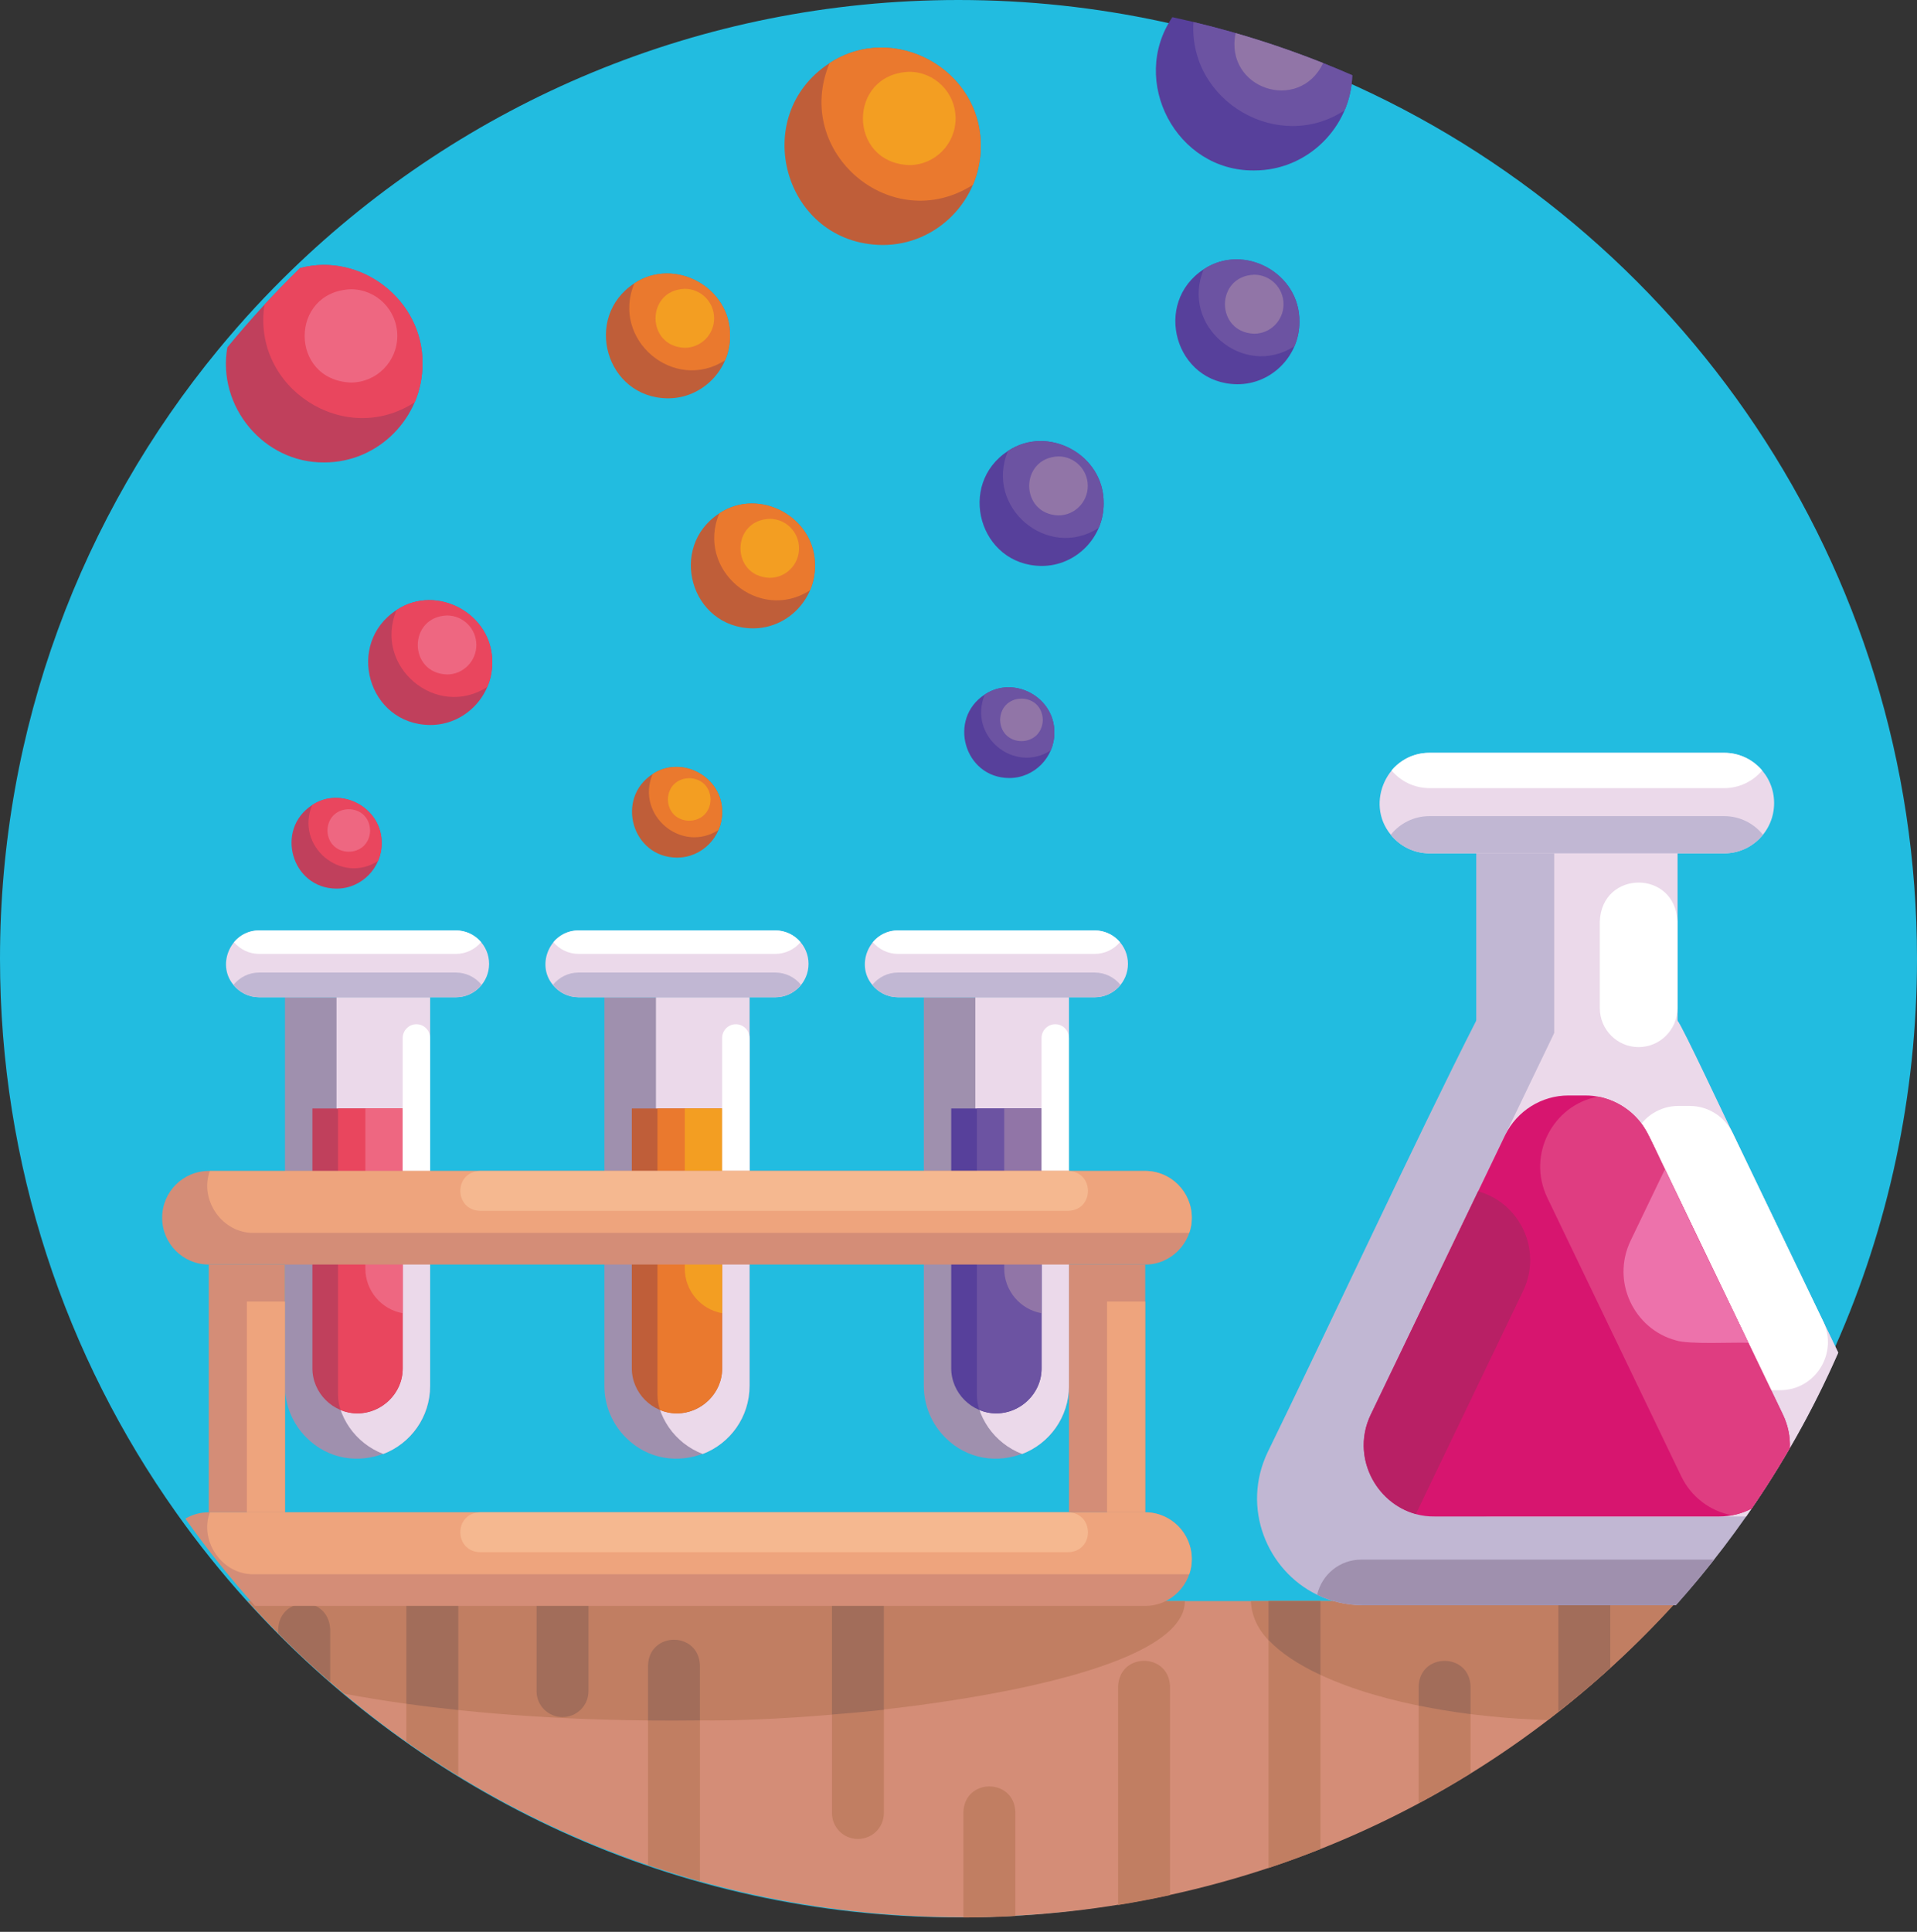 <?xml version="1.0" encoding="UTF-8"?>
<svg width="133px" height="134px" viewBox="0 0 133 134" version="1.1" xmlns="http://www.w3.org/2000/svg" xmlns:xlink="http://www.w3.org/1999/xlink">
    <rect x="0" y="0" width="133" height="134" fill="#333333" stroke="none"/>
    <title>subjects/chemistry</title>
    <g id="subjects/chemistry" stroke="none" stroke-width="1" fill="none" fill-rule="evenodd">
        <g id="chemistry" fill-rule="nonzero">
            <path d="M133,66.5 C133,76.044 130.989,85.12 127.366,93.323 C126.358,95.615 125.22,97.838 123.963,99.984 C123.121,101.433 122.22,102.846 121.272,104.223 C121.144,104.408 121.017,104.592 120.887,104.774 C120.162,105.8 119.412,106.808 118.63,107.79 C117.767,108.881 116.869,109.943 115.936,110.977 C103.763,124.498 86.125,133 66.5,133 C46.875,133 29.237,124.498 17.064,110.977 C15.347,109.07 13.736,107.062 12.248,104.963 C4.536,94.105 0,80.831 0,66.5 C0,50.452 5.686,35.731 15.152,24.241 C15.981,23.236 16.838,22.254 17.721,21.301 C18.521,20.438 19.342,19.599 20.184,18.781 C32.159,7.159 48.493,0 66.5,0 C71.321,0 76.02,0.514 80.551,1.488 C81.039,1.592 81.525,1.704 82.008,1.821 C82.99,2.052 83.964,2.309 84.928,2.587 C86.99,3.18 89.011,3.871 90.986,4.652 C91.663,4.923 92.334,5.201 93.001,5.491 C116.541,15.731 133,39.193 133,66.5 Z" id="Path" fill="#22BCE0"></path>
            <g id="Group" transform="translate(17, 111)">
                <path d="M99.346,0.057 C72.905,29.326 26.571,29.269 0.182,0.057 L99.346,0.057 Z" id="Path" fill="#D48D77"></path>
                <g fill="#C17E62" id="Path">
                    <path d="M65.206,0.057 C65.211,5.956 41.028,8.469 31.561,8.333 C24.583,8.418 17.693,8.074 11.193,7.181 C9.674,6.972 8.228,6.736 6.866,6.477 C4.49,4.496 2.258,2.346 0.182,0.057 L65.206,0.057 Z"></path>
                    <path d="M99.346,0.057 C96.618,3.073 93.609,5.844 90.368,8.313 C85.15,8.15 79.07,7.25 74.612,5.178 C72.232,4.013 69.893,2.535 69.784,0.057 L99.346,0.057 Z"></path>
                    <g transform="translate(2.084, 0)">
                        <path d="M25.876,18.381 L25.876,4.515 C25.852,2.939 27.858,2.13 28.947,3.249 C29.276,3.573 29.476,4.02 29.476,4.515 L29.476,19.504 L25.876,18.381 Z"></path>
                        <path d="M21.743,0.057 L21.743,6.314 C21.743,7.303 20.938,8.103 19.943,8.103 C18.95,8.103 18.142,7.303 18.142,6.314 L18.142,0.057 L21.743,0.057 Z"></path>
                        <path d="M12.71,0.057 L12.71,12.175 C11.483,11.425 10.281,10.632 9.109,9.804 L9.109,0.057 L12.71,0.057 Z"></path>
                        <path d="M3.825,2.009 L3.825,5.664 C2.582,4.585 1.381,3.464 0.224,2.296 C0.021,-0.266 3.674,-0.541 3.825,2.009 Z"></path>
                        <path d="M42.238,0.057 L42.238,14.769 C42.238,15.758 41.433,16.558 40.438,16.558 C39.443,16.558 38.637,15.758 38.637,14.769 L38.637,0.057 L42.238,0.057 Z"></path>
                        <path d="M51.36,14.689 L51.36,21.904 C50.167,21.972 48.966,22.003 47.757,22.005 L47.757,14.689 C47.842,12.321 51.274,12.323 51.36,14.689 Z"></path>
                        <path d="M62.092,5.978 L62.092,20.452 C60.904,20.713 59.703,20.944 58.492,21.138 L58.492,5.978 C58.572,3.609 62.011,3.61 62.092,5.978 Z"></path>
                        <path d="M72.528,0.057 L72.528,17.255 C71.345,17.726 70.144,18.166 68.927,18.572 L68.927,0.057 L72.528,0.057 Z"></path>
                        <path d="M82.942,5.978 L82.942,11.999 C81.764,12.727 80.566,13.421 79.341,14.076 L79.341,5.978 C79.413,3.613 82.872,3.612 82.942,5.978 L82.942,5.978 Z"></path>
                        <path d="M92.635,0.057 L92.635,4.691 C91.472,5.747 90.271,6.762 89.034,7.733 L89.034,0.057 L92.635,0.057 Z"></path>
                    </g>
                </g>
                <g transform="translate(2.084, 0)" fill="#A26D5A" id="Path">
                    <path d="M29.476,4.515 L29.476,8.334 C28.288,8.347 27.068,8.351 25.876,8.339 L25.876,4.515 C25.956,2.146 29.396,2.148 29.476,4.515 Z"></path>
                    <path d="M21.743,0.057 L21.743,6.314 C21.743,7.303 20.938,8.103 19.943,8.103 C18.95,8.103 18.142,7.303 18.142,6.314 L18.142,0.057 L21.743,0.057 Z"></path>
                    <path d="M12.71,0.057 L12.71,7.616 C11.47,7.487 10.268,7.342 9.109,7.181 L9.109,0.057 L12.71,0.057 Z"></path>
                    <path d="M3.825,2.009 L3.825,5.664 C2.582,4.585 1.381,3.464 0.224,2.296 C0.021,-0.266 3.674,-0.541 3.825,2.009 Z"></path>
                    <path d="M42.238,0.057 L42.238,7.598 C41.071,7.723 39.87,7.834 38.637,7.927 L38.637,0.057 L42.238,0.057 Z"></path>
                    <path d="M72.528,0.057 L72.528,5.178 C70.983,4.458 69.758,3.643 68.927,2.76 L68.927,0.057 L72.528,0.057 Z"></path>
                    <path d="M82.942,5.978 L82.942,7.899 C81.689,7.741 80.485,7.541 79.341,7.308 L79.341,5.978 C79.413,3.613 82.872,3.613 82.942,5.978 L82.942,5.978 Z"></path>
                    <path d="M92.635,0.057 L92.635,4.691 C91.472,5.747 90.271,6.762 89.034,7.733 L89.034,0.057 L92.635,0.057 Z"></path>
                </g>
            </g>
            <g id="Pitcher_3_" transform="translate(87, 52)">
                <g id="Group" transform="translate(0, 2.578)">
                    <path d="M40.535,39.248 C37.73,45.651 33.916,51.571 29.269,56.766 L7.579,56.766 C6.411,56.766 5.333,56.503 4.381,56.042 C0.896,54.348 -0.901,49.997 0.958,46.133 C4.696,38.503 11.594,23.701 15.421,16.214 C16.771,14.182 19.092,12.936 21.528,12.94 C21.762,12.942 23.413,12.93 23.615,12.95 C24.534,12.986 25.439,13.213 26.278,13.584 C27.521,14.151 28.613,15.062 29.374,16.209 C29.376,16.209 29.376,16.211 29.379,16.214 L29.379,16.216 C29.676,16.505 32.9,23.427 33.194,23.98 C33.921,25.483 39.987,38.109 40.535,39.248 L40.535,39.248 Z" id="Path" fill="#C1B7D3"></path>
                    <polygon id="Path" fill="#C1B7D3" points="15.421 0.133 29.38 0.133 29.38 21.366 15.421 21.366"></polygon>
                    <path d="M40.535,39.248 C38.784,43.249 36.642,47.045 34.149,50.611 L16.446,50.611 C11.159,50.653 7.432,44.994 9.804,40.006 C13.761,31.788 18.902,21.079 22.819,12.94 C25.38,12.801 27.955,14.043 29.374,16.209 C29.376,16.209 29.376,16.211 29.379,16.214 L29.379,16.216 C29.707,16.563 32.894,23.415 33.209,24.014 L33.212,24.014 L39.485,37.067 L39.488,37.067 L40.535,39.248 Z" id="Path" fill="#EBD9EA"></path>
                    <path d="M30.231,22.134 L29.446,22.134 C28.176,22.134 27.019,22.864 26.466,24.014 L20.19,37.067 C19.126,39.28 20.728,41.851 23.17,41.851 L36.506,41.851 C38.949,41.851 40.55,39.28 39.486,37.067 L33.21,24.014 C32.658,22.864 31.5,22.134 30.231,22.134 Z" id="Path" fill="#FFFFFF"></path>
                    <polygon id="Path" fill="#EBD9EA" points="20.83 4.579 29.38 4.579 29.38 18.053 20.83 18.053"></polygon>
                    <path d="M26.687,18.053 C25.199,18.053 23.993,16.839 23.993,15.342 L23.993,9.338 C24.137,5.742 29.235,5.74 29.38,9.338 L29.38,15.342 C29.38,16.839 28.174,18.053 26.687,18.053 L26.687,18.053 Z" id="Path" fill="#FFFFFF"></path>
                    <path d="M31.924,53.603 C31.074,54.686 30.188,55.74 29.269,56.766 L7.579,56.766 C6.411,56.766 5.333,56.503 4.381,56.042 C4.704,54.642 5.948,53.603 7.436,53.603 L31.924,53.603 Z" id="Path" fill="#9F90AE"></path>
                </g>
                <g id="Group" transform="translate(8.706, 0)">
                    <path d="M27.381,3.706 C27.383,5.621 25.837,7.192 23.916,7.192 L3.473,7.192 C2.388,7.188 1.43,6.7 0.786,5.902 L0.786,5.9 C-1.045,3.693 0.573,0.193 3.473,0.218 L23.916,0.218 C25.828,0.214 27.384,1.789 27.381,3.706 L27.381,3.706 Z" id="Path" fill="#EBD9EA"></path>
                    <path d="M26.607,5.902 C25.971,6.69 25.002,7.192 23.916,7.192 L3.473,7.192 C2.388,7.188 1.431,6.7 0.787,5.902 L0.787,5.899 C1.42,5.111 2.387,4.609 3.473,4.609 L23.916,4.609 C25,4.613 25.962,5.102 26.607,5.902 L26.607,5.902 Z" id="Path" fill="#C1B7D3"></path>
                    <path d="M26.552,1.442 C25.916,2.192 24.972,2.668 23.916,2.668 L3.473,2.668 C2.416,2.665 1.484,2.2 0.839,1.442 C1.473,0.693 2.417,0.217 3.473,0.217 L23.916,0.217 C24.97,0.22 25.908,0.684 26.552,1.442 Z" id="Path" fill="#FFFFFF"></path>
                </g>
                <g id="Group" transform="translate(7.425, 23.973)">
                    <path d="M29.755,24.462 C28.926,25.901 28.037,27.303 27.103,28.669 C26.425,29.024 25.635,29.217 24.852,29.216 L5.1,29.216 C1.615,29.267 -0.936,25.447 0.686,22.132 C1.79,19.841 6.915,9.174 8.124,6.663 C8.124,6.663 9.981,2.799 9.981,2.799 C9.991,2.781 9.999,2.761 10.009,2.743 C10.838,1.075 12.534,0.013 14.392,0.013 L15.557,0.013 C17.075,0.009 18.548,0.745 19.454,1.964 C19.887,2.46 20.77,4.516 21.088,5.127 C22.518,8.101 27.087,17.598 28.457,20.457 L28.46,20.457 L29.264,22.132 C29.632,22.898 29.786,23.694 29.755,24.462 L29.755,24.462 Z" id="Path" fill="#D7156F"></path>
                    <path d="M29.755,24.462 C28.926,25.901 28.037,27.303 27.103,28.669 C26.687,28.886 26.23,29.047 25.746,29.133 C24.227,28.852 22.909,27.862 22.22,26.432 L19.347,20.457 C17.995,17.644 14.222,9.8 12.925,7.102 C11.486,4.104 13.345,0.66 16.441,0.095 C17.967,0.369 19.295,1.4 19.969,2.799 C19.969,2.799 21.088,5.127 21.088,5.127 L21.505,5.996 L26.875,17.165 L26.877,17.165 L28.457,20.457 L28.46,20.457 L29.264,22.132 C29.632,22.898 29.786,23.694 29.755,24.462 L29.755,24.462 Z" id="Path" fill="#DF3D81"></path>
                    <path d="M11.244,13.578 L3.807,29.045 C0.953,28.273 -0.691,24.997 0.686,22.131 L8.124,6.664 C10.978,7.436 12.622,10.709 11.244,13.578 Z" id="Path" fill="#B82065"></path>
                    <path d="M26.877,17.166 C25.906,17.121 22.712,17.3 21.828,16.995 C18.974,16.223 17.33,12.947 18.707,10.081 L21.089,5.127 L26.877,17.166 Z" id="Path" fill="#ED72AB"></path>
                </g>
            </g>
            <g id="Group" transform="translate(11, 1)">
                <g transform="translate(0, 63.533)" id="Path">
                    <g transform="translate(48.96, 0)">
                        <path d="M14.204,4.643 L14.204,31.596 C14.191,36.136 8.708,38.307 5.609,35.17 C4.698,34.255 4.134,32.992 4.134,31.596 L4.134,4.643 L14.204,4.643 Z" fill="#9F90AE"></path>
                        <path d="M14.204,4.643 L14.204,31.596 C14.204,33.756 12.855,35.598 10.957,36.322 C9.027,35.582 7.713,33.736 7.709,31.596 L7.709,4.643 L14.204,4.643 Z" fill="#EBD9EA"></path>
                        <g>
                            <path d="M18.296,2.324 C18.298,3.598 17.266,4.643 15.985,4.642 L2.35,4.642 C1.627,4.64 0.988,4.315 0.559,3.785 L0.559,3.783 C-0.665,2.328 0.424,-0.023 2.35,0.004 L15.985,0.004 C17.26,0.002 18.298,1.049 18.296,2.324 Z" fill="#EBD9EA"></path>
                            <path d="M17.78,3.785 C17.356,4.309 16.709,4.642 15.985,4.642 L2.351,4.642 C1.627,4.64 0.988,4.315 0.559,3.785 L0.559,3.783 C0.982,3.259 1.626,2.925 2.351,2.925 L15.985,2.925 C16.708,2.927 17.35,3.253 17.78,3.785 Z" fill="#C1B7D3"></path>
                            <path d="M17.743,0.819 C17.319,1.317 16.689,1.634 15.985,1.634 L2.351,1.634 C1.646,1.632 1.024,1.323 0.594,0.819 C1.017,0.321 1.646,0.004 2.351,0.004 L15.985,0.004 C16.688,0.005 17.313,0.315 17.743,0.819 Z" fill="#FFFFFF"></path>
                        </g>
                        <path d="M12.302,12.355 L12.302,30.358 C12.309,32.108 10.857,33.514 9.169,33.501 C7.471,33.514 6.024,32.09 6.036,30.358 L6.036,12.355 L12.302,12.355 Z" fill="#57409B"></path>
                        <path d="M12.301,12.355 L12.301,30.358 C12.343,32.568 9.963,34.122 7.994,33.271 C7.878,32.945 7.815,32.593 7.815,32.227 L7.815,12.355 L12.301,12.355 Z" fill="#6C53A2"></path>
                        <path d="M12.301,12.355 L12.301,26.555 C10.83,26.302 9.707,24.995 9.712,23.459 L9.712,12.355 L12.301,12.355 L12.301,12.355 Z" fill="#9175A7"></path>
                        <path d="M13.253,6.513 C12.727,6.513 12.301,6.941 12.301,7.468 L12.301,21.518 C12.301,22.046 12.727,22.473 13.253,22.473 C13.778,22.473 14.204,22.046 14.204,21.518 L14.204,7.468 C14.204,6.941 13.778,6.513 13.253,6.513 Z" fill="#FFFFFF"></path>
                    </g>
                    <g transform="translate(26.824, 0)">
                        <path d="M14.179,4.643 L14.179,31.596 C14.166,36.136 8.683,38.307 5.584,35.17 C4.673,34.255 4.109,32.992 4.109,31.596 L4.109,4.643 L14.179,4.643 Z" fill="#9F90AE"></path>
                        <path d="M14.179,4.643 L14.179,31.596 C14.179,33.756 12.83,35.598 10.933,36.322 C9.002,35.582 7.688,33.736 7.685,31.596 L7.685,4.643 L14.179,4.643 Z" fill="#EBD9EA"></path>
                        <g>
                            <path d="M18.271,2.324 C18.273,3.598 17.241,4.643 15.96,4.642 L2.326,4.642 C1.602,4.64 0.963,4.315 0.534,3.785 L0.534,3.783 C-0.689,2.328 0.4,-0.023 2.326,0.004 L15.96,0.004 C17.236,0.002 18.273,1.049 18.271,2.324 Z" fill="#EBD9EA"></path>
                            <path d="M17.755,3.785 C17.331,4.309 16.684,4.642 15.96,4.642 L2.326,4.642 C1.602,4.64 0.963,4.315 0.534,3.785 L0.534,3.783 C0.957,3.259 1.601,2.925 2.326,2.925 L15.96,2.925 C16.683,2.927 17.325,3.253 17.755,3.785 Z" fill="#C1B7D3"></path>
                            <path d="M17.718,0.819 C17.294,1.317 16.664,1.634 15.96,1.634 L2.326,1.634 C1.621,1.632 0.999,1.323 0.569,0.819 C0.992,0.321 1.621,0.004 2.326,0.004 L15.96,0.004 C16.663,0.005 17.289,0.315 17.718,0.819 Z" fill="#FFFFFF"></path>
                        </g>
                        <path d="M12.277,12.355 L12.277,30.358 C12.284,32.108 10.832,33.514 9.144,33.501 C7.447,33.514 6,32.09 6.011,30.358 L6.011,12.355 L12.277,12.355 Z" fill="#BF5E39"></path>
                        <path d="M12.277,12.355 L12.277,30.358 C12.318,32.568 9.938,34.122 7.969,33.271 C7.854,32.945 7.791,32.593 7.791,32.227 L7.791,12.355 L12.277,12.355 Z" fill="#EA792E"></path>
                        <path d="M12.277,12.355 L12.277,26.555 C10.805,26.302 9.682,24.995 9.687,23.459 L9.687,12.355 L12.277,12.355 L12.277,12.355 Z" fill="#F39E22"></path>
                        <path d="M13.228,6.513 C12.703,6.513 12.276,6.941 12.276,7.468 L12.276,21.518 C12.276,22.046 12.702,22.473 13.228,22.473 C13.753,22.473 14.179,22.046 14.179,21.518 L14.179,7.468 C14.179,6.941 13.753,6.513 13.228,6.513 Z" fill="#FFFFFF"></path>
                    </g>
                    <g transform="translate(4.427, 0)">
                        <path d="M14.415,4.643 L14.415,31.596 C14.402,36.136 8.919,38.307 5.819,35.17 C4.909,34.255 4.344,32.992 4.344,31.596 L4.344,4.643 L14.415,4.643 Z" fill="#9F90AE"></path>
                        <path d="M14.415,4.643 L14.415,31.596 C14.415,33.756 13.066,35.598 11.168,36.322 C9.237,35.582 7.923,33.736 7.92,31.596 L7.92,4.643 L14.415,4.643 Z" fill="#EBD9EA"></path>
                        <g>
                            <path d="M18.506,2.324 C18.508,3.598 17.476,4.643 16.195,4.642 L2.561,4.642 C1.838,4.64 1.199,4.315 0.77,3.785 L0.77,3.783 C-0.454,2.328 0.635,-0.023 2.561,0.004 L16.196,0.004 C17.471,0.002 18.509,1.049 18.506,2.324 Z" fill="#EBD9EA"></path>
                            <path d="M17.99,3.785 C17.566,4.309 16.92,4.642 16.196,4.642 L2.561,4.642 C1.838,4.64 1.199,4.315 0.77,3.785 L0.77,3.783 C1.192,3.259 1.837,2.925 2.561,2.925 L16.196,2.925 C16.919,2.927 17.56,3.253 17.99,3.785 Z" fill="#C1B7D3"></path>
                            <path d="M17.954,0.819 C17.53,1.317 16.9,1.634 16.196,1.634 L2.561,1.634 C1.857,1.632 1.235,1.323 0.805,0.819 C1.227,0.321 1.857,0.004 2.561,0.004 L16.196,0.004 C16.899,0.005 17.524,0.315 17.954,0.819 Z" fill="#FFFFFF"></path>
                        </g>
                        <path d="M12.512,12.355 L12.512,30.358 C12.52,32.108 11.068,33.514 9.38,33.501 C7.682,33.514 6.235,32.09 6.247,30.358 L6.247,12.355 L12.512,12.355 Z" fill="#C0405C"></path>
                        <path d="M12.512,12.355 L12.512,30.358 C12.553,32.568 10.173,34.122 8.204,33.271 C8.089,32.945 8.026,32.593 8.026,32.227 L8.026,12.355 L12.512,12.355 Z" fill="#E9465E"></path>
                        <path d="M12.512,12.355 L12.512,26.555 C11.041,26.302 9.918,24.995 9.922,23.459 L9.922,12.355 L12.512,12.355 L12.512,12.355 Z" fill="#EE6781"></path>
                        <path d="M13.464,6.513 C12.938,6.513 12.512,6.941 12.512,7.468 L12.512,21.518 C12.512,22.046 12.938,22.473 13.464,22.473 C13.989,22.473 14.415,22.046 14.415,21.518 L14.415,7.468 C14.415,6.941 13.989,6.513 13.464,6.513 Z" fill="#FFFFFF"></path>
                    </g>
                    <path d="M71.685,19.936 C71.698,21.692 70.231,23.195 68.451,23.18 L3.482,23.18 C1.698,23.18 0.25,21.727 0.25,19.936 C0.25,18.143 1.698,16.689 3.482,16.689 L68.451,16.689 C70.237,16.689 71.685,18.142 71.685,19.936 Z" fill="#D48D77"></path>
                    <path d="M71.685,19.936 C71.685,20.302 71.625,20.655 71.511,20.984 L6.615,20.984 C4.44,21.026 2.819,18.733 3.558,16.689 L68.451,16.689 C70.237,16.689 71.685,18.142 71.685,19.936 Z" fill="#EEA47D"></path>
                    <path d="M63.117,19.455 L22.303,19.455 C20.495,19.404 20.471,16.748 22.303,16.688 L63.117,16.688 C64.925,16.739 64.949,19.396 63.117,19.455 Z" fill="#F5B890"></path>
                    <path d="M71.685,43.613 C71.699,45.369 70.23,46.872 68.45,46.858 L6.69,46.858 C4.969,44.939 3.354,42.918 1.862,40.805 C2.339,40.525 2.893,40.366 3.482,40.366 L68.453,40.366 C70.24,40.368 71.685,41.819 71.685,43.613 L71.685,43.613 Z" fill="#D48D77"></path>
                    <path d="M71.685,43.614 C71.685,43.98 71.625,44.333 71.511,44.663 L6.615,44.663 C4.44,44.704 2.819,42.411 3.558,40.367 L68.451,40.367 C70.237,40.367 71.685,41.821 71.685,43.614 Z" fill="#EEA47D"></path>
                    <path d="M63.117,43.133 L22.303,43.133 C20.495,43.082 20.471,40.426 22.303,40.367 L63.117,40.367 C64.925,40.418 64.949,43.074 63.117,43.133 Z" fill="#F5B890"></path>
                    <polygon fill="#D48D77" points="3.482 23.18 8.772 23.18 8.772 40.367 3.482 40.367"></polygon>
                    <polygon fill="#EEA47D" points="6.127 25.75 8.771 25.75 8.771 40.367 6.127 40.367"></polygon>
                    <polygon fill="#D48D77" points="63.164 23.18 68.454 23.18 68.454 40.367 63.164 40.367"></polygon>
                    <polygon fill="#EEA47D" points="65.809 25.75 68.453 25.75 68.453 40.367 65.809 40.367"></polygon>
                </g>
                <g transform="translate(30.991, 2.092)" id="Path">
                    <g transform="translate(1.823, 49.938)">
                        <path d="M6.287,3.313 C6.296,5.01 4.899,6.464 3.154,6.458 C0.021,6.443 -1.128,2.335 1.466,0.661 C3.489,-0.68 6.323,0.859 6.287,3.313 L6.287,3.313 Z" fill="#BF5E39"></path>
                        <path d="M6.287,3.313 C6.287,3.747 6.198,4.162 6.039,4.539 C3.463,6.198 0.271,3.501 1.466,0.661 C3.489,-0.68 6.323,0.859 6.287,3.313 L6.287,3.313 Z" fill="#EA792E"></path>
                        <path d="M5.485,2.424 C5.425,0.459 2.583,0.459 2.523,2.424 C2.584,4.39 5.425,4.389 5.485,2.424 Z" fill="#F39E22"></path>
                    </g>
                    <g transform="translate(5.729, 31.636)">
                        <path d="M8.821,4.529 C8.834,6.866 6.91,8.866 4.508,8.858 C0.185,8.82 -1.386,3.204 2.186,0.88 C4.97,-0.966 8.871,1.151 8.821,4.529 L8.821,4.529 Z" fill="#BF5E39"></path>
                        <path d="M8.821,4.529 C8.821,5.126 8.699,5.698 8.48,6.216 C4.934,8.499 0.541,4.788 2.186,0.88 C4.97,-0.967 8.871,1.151 8.821,4.529 Z" fill="#EA792E"></path>
                        <path d="M7.718,3.306 C7.718,2.176 6.805,1.259 5.679,1.259 C2.978,1.36 2.979,5.253 5.679,5.352 C6.805,5.352 7.718,4.436 7.718,3.306 Z" fill="#F39E22"></path>
                    </g>
                    <g transform="translate(0, 15.687)">
                        <path d="M8.657,4.522 C8.67,6.859 6.746,8.86 4.344,8.852 C0.021,8.814 -1.55,3.198 2.022,0.873 C4.806,-0.973 8.707,1.145 8.657,4.522 Z" fill="#BF5E39"></path>
                        <path d="M8.657,4.522 C8.657,5.12 8.535,5.692 8.316,6.21 C4.77,8.493 0.377,4.781 2.022,0.873 C4.806,-0.973 8.707,1.145 8.657,4.522 Z" fill="#EA792E"></path>
                        <path d="M7.554,3.3 C7.554,2.169 6.641,1.253 5.515,1.253 C2.814,1.354 2.815,5.246 5.515,5.346 C6.641,5.346 7.554,4.43 7.554,3.3 Z" fill="#F39E22"></path>
                    </g>
                    <g transform="translate(12.24, 0)">
                        <path d="M13.811,7.057 C13.833,10.752 10.791,13.915 6.993,13.902 C0.157,13.842 -2.326,4.963 3.321,1.288 C7.755,-1.623 13.866,1.695 13.811,7.057 Z" fill="#BF5E39"></path>
                        <path d="M13.811,7.057 C13.811,8.002 13.619,8.907 13.273,9.726 C7.639,13.324 0.736,7.492 3.321,1.288 C7.755,-1.623 13.866,1.696 13.811,7.057 Z" fill="#EA792E"></path>
                        <path d="M12.067,5.124 C12.067,3.337 10.624,1.888 8.844,1.888 C4.569,2.058 4.57,8.19 8.844,8.359 C10.624,8.359 12.067,6.911 12.067,5.124 Z" fill="#F39E22"></path>
                    </g>
                </g>
                <g transform="translate(4.427, 17.256)" id="Path">
                    <g transform="translate(4.688, 36.865)">
                        <path d="M6.364,3.372 C6.374,5.07 4.976,6.524 3.231,6.518 C0.098,6.503 -1.051,2.395 1.544,0.721 C3.566,-0.62 6.4,0.918 6.364,3.372 Z" fill="#C0405C"></path>
                        <path d="M6.364,3.372 C6.364,3.807 6.275,4.222 6.117,4.599 C3.54,6.258 0.348,3.561 1.544,0.721 C3.566,-0.62 6.4,0.919 6.364,3.372 Z" fill="#E9465E"></path>
                        <path d="M5.563,2.484 C5.502,0.519 2.661,0.519 2.601,2.484 C2.661,4.449 5.503,4.449 5.563,2.484 Z" fill="#EE6781"></path>
                    </g>
                    <g transform="translate(9.896, 23.269)">
                        <path d="M8.829,4.435 C8.842,6.772 6.918,8.772 4.517,8.764 C0.193,8.726 -1.378,3.111 2.194,0.786 C4.978,-1.06 8.879,1.057 8.829,4.435 L8.829,4.435 Z" fill="#C0405C"></path>
                        <path d="M8.829,4.435 C8.829,5.032 8.707,5.605 8.488,6.123 C4.942,8.406 0.549,4.694 2.194,0.786 C4.978,-1.06 8.879,1.058 8.829,4.435 Z" fill="#E9465E"></path>
                        <path d="M7.726,3.212 C7.726,2.082 6.813,1.166 5.687,1.166 C2.986,1.266 2.987,5.159 5.687,5.259 C6.813,5.259 7.726,4.342 7.726,3.212 Z" fill="#EE6781"></path>
                    </g>
                    <g>
                        <path d="M13.883,6.976 C13.904,10.673 10.861,13.833 7.063,13.82 C2.891,13.862 -0.378,9.951 0.346,5.836 C1.926,3.91 3.611,2.076 5.391,0.34 C9.611,-0.789 13.948,2.582 13.883,6.976 L13.883,6.976 Z" fill="#C0405C"></path>
                        <path d="M13.883,6.976 C13.883,7.922 13.691,8.827 13.344,9.645 C8.492,12.819 2.035,8.666 2.922,2.876 C3.724,2.008 4.547,1.163 5.391,0.34 C9.611,-0.79 13.948,2.583 13.883,6.976 Z" fill="#E9465E"></path>
                        <path d="M12.138,5.043 C12.138,3.256 10.695,1.807 8.915,1.807 C4.64,1.978 4.641,8.109 8.915,8.279 C10.695,8.278 12.138,6.83 12.138,5.043 L12.138,5.043 Z" fill="#EE6781"></path>
                    </g>
                </g>
                <g transform="translate(55.731, 0)" id="Path">
                    <g transform="translate(0, 46.539)">
                        <path d="M6.419,3.283 C6.429,4.98 5.031,6.434 3.286,6.428 C0.153,6.413 -0.996,2.305 1.598,0.631 C3.621,-0.71 6.455,0.829 6.419,3.283 Z" fill="#57409B"></path>
                        <path d="M6.419,3.283 C6.419,3.717 6.33,4.132 6.172,4.509 C3.595,6.168 0.403,3.471 1.598,0.631 C3.621,-0.71 6.455,0.829 6.419,3.283 Z" fill="#6C53A2"></path>
                        <path d="M5.618,2.394 C5.557,0.429 2.716,0.429 2.656,2.394 C2.716,4.359 5.557,4.359 5.618,2.394 Z" fill="#9175A7"></path>
                    </g>
                    <g transform="translate(1.042, 29.544)">
                        <path d="M8.799,4.383 C8.812,6.72 6.889,8.72 4.487,8.712 C0.164,8.674 -1.407,3.058 2.164,0.734 C4.948,-1.112 8.849,1.005 8.799,4.383 Z" fill="#57409B"></path>
                        <path d="M8.799,4.383 C8.799,4.98 8.677,5.552 8.458,6.07 C4.912,8.353 0.519,4.642 2.164,0.734 C4.948,-1.113 8.849,1.006 8.799,4.383 Z" fill="#6C53A2"></path>
                        <path d="M7.696,3.16 C7.696,2.03 6.783,1.114 5.657,1.114 C2.956,1.214 2.957,5.107 5.657,5.207 C6.783,5.206 7.696,4.29 7.696,3.16 Z" fill="#9175A7"></path>
                    </g>
                    <g transform="translate(14.584, 16.733)">
                        <path d="M8.838,4.591 C8.852,6.928 6.928,8.928 4.526,8.92 C0.203,8.882 -1.368,3.267 2.203,0.942 C4.987,-0.904 8.889,1.213 8.838,4.591 Z" fill="#57409B"></path>
                        <path d="M8.838,4.591 C8.838,5.189 8.716,5.761 8.498,6.279 C4.952,8.562 0.558,4.85 2.203,0.942 C4.988,-0.904 8.889,1.214 8.838,4.591 Z" fill="#6C53A2"></path>
                        <path d="M7.735,3.368 C7.735,2.238 6.823,1.322 5.697,1.322 C2.996,1.422 2.997,5.315 5.697,5.415 C6.823,5.415 7.735,4.499 7.735,3.368 Z" fill="#9175A7"></path>
                    </g>
                    <g transform="translate(13.282, 0)">
                        <path d="M11.787,3.375 C8.413,2.032 4.889,0.96 1.326,0.191 C-1.688,4.624 1.604,10.879 6.995,10.824 C10.704,10.835 13.707,7.82 13.808,4.22 C13.138,3.927 12.467,3.647 11.787,3.375 Z" fill="#57409B"></path>
                        <path d="M11.787,3.375 C8.876,2.218 5.85,1.254 2.787,0.526 C2.447,6.055 8.709,9.665 13.277,6.649 C13.592,5.898 13.779,5.077 13.808,4.22 C13.138,3.927 12.467,3.647 11.787,3.375 L11.787,3.375 Z" fill="#6C53A2"></path>
                        <path d="M11.787,3.375 C10.111,6.882 4.911,5.149 5.714,1.297 C7.782,1.893 9.808,2.588 11.787,3.375 Z" fill="#9175A7"></path>
                    </g>
                </g>
            </g>
        </g>
    </g>
</svg>